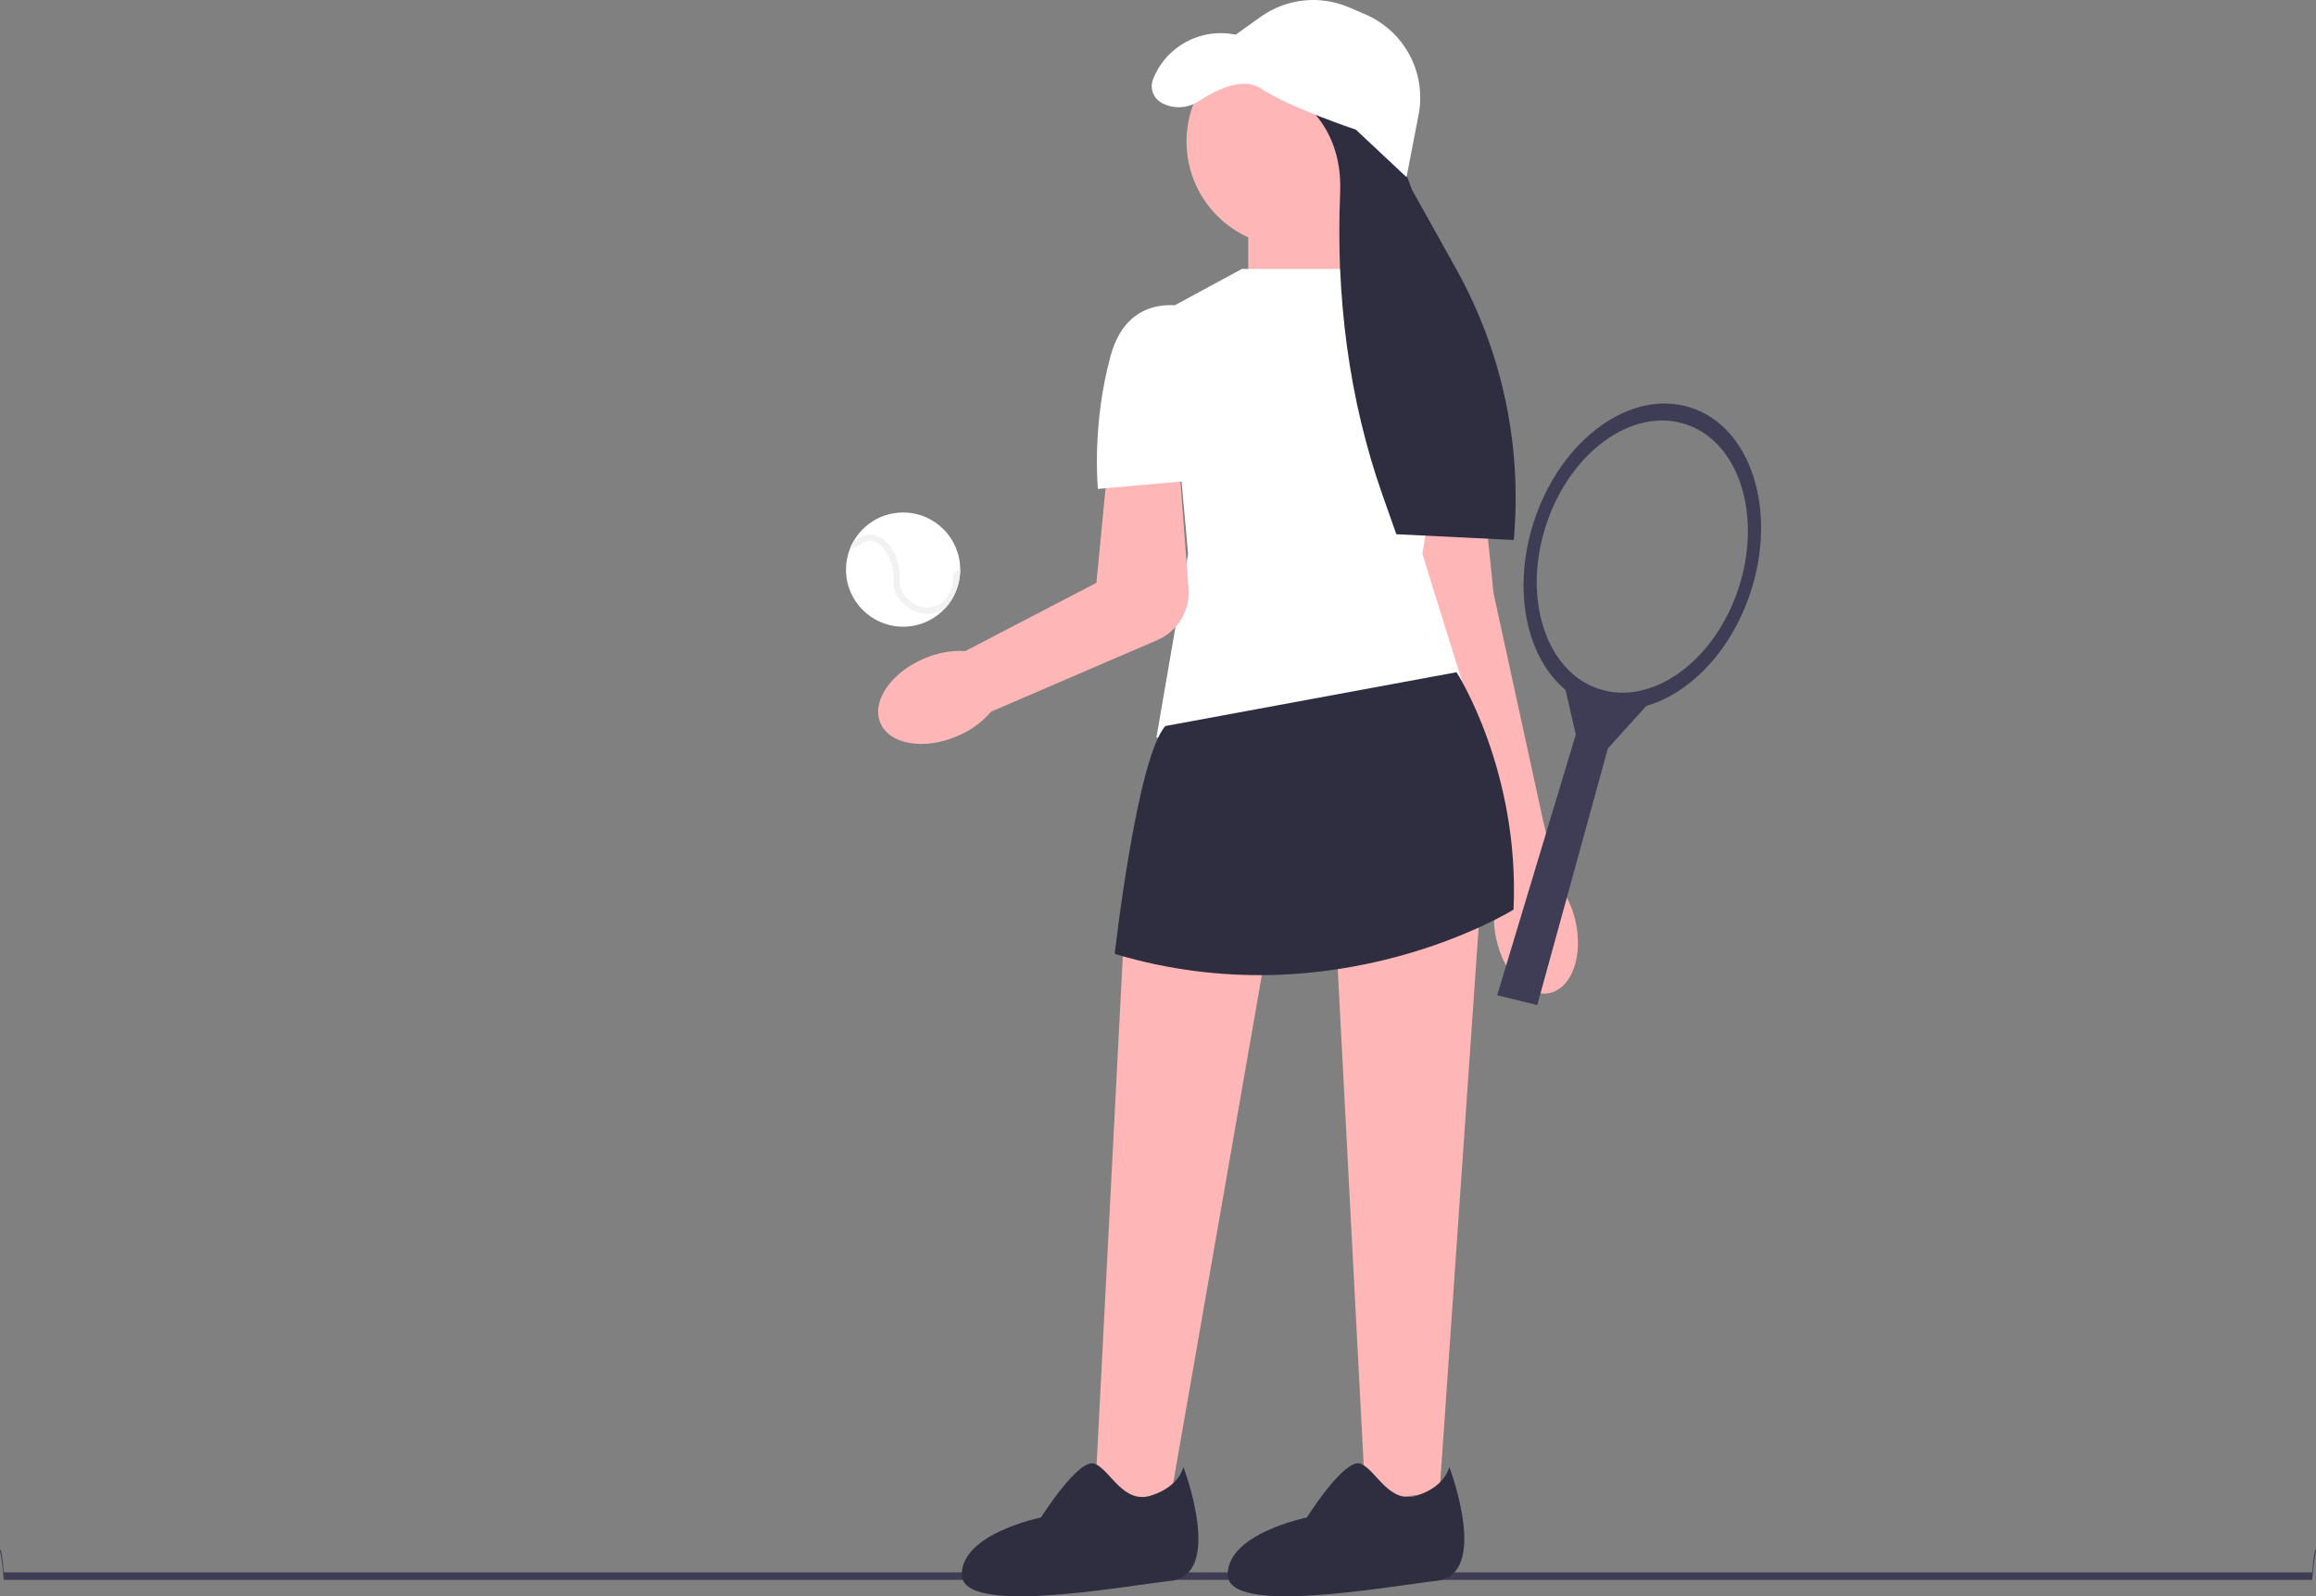 <svg xmlns="http://www.w3.org/2000/svg" width="731.67" height="504.365" viewBox="0 0 731.67 504.365" xmlns:xlink="http://www.w3.org/1999/xlink"><rect x="0" y="0" width="731.67" height="504.365" fill="#808080" stroke="none"/><path d="m0,489.977c0,.66.53,1.19,1.19,9.19h729.29c.66-8,1.19-8.53,1.19-9.19,0-.66-.53-1.19-1.19,6.81H1.19c-.66-8-1.19-7.47-1.19-6.81Z" fill="#3f3d56"/><polygon points="422.055 295.394 431.407 474.289 454.777 471.487 467.58 286.555 422.055 295.394" fill="#ffb6b6"/><path d="m457.847,463.469s13,34-4,36-66,11-66-2,25-18,25-18c0,0,12-19,17-17s9,13,18,10,10-9,10-9Z" fill="#2f2e41"/><rect x="394.347" y="58.969" width="29" height="37" fill="#ffb6b6"/><circle cx="408.097" cy="44.719" r="33.25" fill="#ffb6b6"/><path d="m444.847,180.469l4-33,19,1,4,39,15.741,72.223.038-.01-.017.006,4.573,19.723c2.793,3.464,4.715,7.547,5.605,11.906,2.381,10.88-1.301,20.924-8.224,22.438-6.922,1.515-14.461-6.075-16.839-16.952-1.011-4.335-.968-8.849.124-13.163l-4.268-14.929-23.735-88.242Z" fill="#ffb6b6"/><path d="m392.347,84.969h35l34,18-12,72,14,45s-75,23-98,13l10-58-7-77s24-13,24-13Z" fill="#ffffff"/><path d="m454.847,103.469s12-4,14,3,7,49,7,49l-30,1s9-53,9-53Z" fill="#ffffff"/><path d="m291.04,235.052c-1.212,0-2.394-.093-3.53-.28-4.628-.765-7.955-3.012-9.368-6.327-1.414-3.315-.731-7.271,1.921-11.139,2.605-3.798,6.815-7.073,11.854-9.221,4.082-1.805,8.593-2.625,13.047-2.382l41.411-21.552,3.003-31.03,22.916-9.375,3.186,42.209c.534,7.081-3.516,13.662-10.076,16.376l-52.265,22.498c-2.912,3.393-6.632,6.081-10.766,7.777-3.777,1.61-7.692,2.446-11.332,2.446Z" fill="#ffb6b6"/><path d="m376.847,97.469s-20-7-26,15c-6,22-4,42-4,42l34-3s-4-54-4-54Z" fill="#ffffff"/><g><path d="m267.267,179.969c0,9.96,8.08,18.04,18.04,18.04,5.35,0,10.149-2.33,13.45-6.021,0,0,.01-.01.02-.01,2.15-2.41,3.66-5.41,4.26-8.729.08-.34.13-.69.17-1.05.091-.69.131-1.391.141-2.11v-.12c0-9.96-8.07-18.04-18.04-18.04-6.63,0-12.431,3.58-15.561,8.92-.5.83-.92,1.71-1.26,2.63-.79,2.01-1.22,4.2-1.22,6.49Z" fill="#ffffff"/><path d="m268.486,173.479c.97-.29,2.05-.74,3.23-1.37.409-.21.729-.409,1.02-.59.601-.359.92-.55,1.521-.63,1.489-.189,2.779.62,3.33.96,1.689,1.07,2.449,2.57,3.18,4.03.399.8,1.13,2.49,1.45,4.78.189,1.329.13,2.04.069,2.68-.06.72-.109,1.399.17,2.52.78,3.03,2.931,4.98,4.141,5.87,2.01,1.48,4.12,2.221,6.279,2.221.28,0,.551-.011.82-.03,1.101-.09,3.16-.48,5.061-1.931,0,0,.01-.01.02-.01,2.15-2.41,3.66-5.41,4.26-8.729,0-.08-.01-.15-.02-.221-.04-.199-.101-.619,0-.77.02,0,.06-.021.189-.06.091-.69.131-1.391.141-2.11-1.21.28-1.62.6-1.88.91-.67.84-.5,1.89-.44,2.279.3,1.95-1.229,5.21-3.189,6.891-1.641,1.39-3.561,1.689-4.311,1.75-2.95.25-5.05-1.29-5.74-1.8-1-.73-2.77-2.33-3.39-4.75-.2-.801-.17-1.221-.11-1.86.061-.71.13-1.58-.09-3.13-.359-2.57-1.189-4.48-1.64-5.4-.78-1.54-1.74-3.46-3.91-4.819-.67-.421-2.44-1.521-4.64-1.25-1.021.13-1.62.489-2.311.899-.26.16-.55.34-.91.53-.37.189-.72.37-1.04.51-.5.83-.92,1.71-1.26,2.63Z" fill="#f2f2f2"/></g><g><polygon points="485.652 317.561 472.985 314.471 497.818 232.11 493.927 215.055 521.161 221.858 507.962 236.48 485.652 317.561" fill="#3f3d56"/><path d="m553.062,187.05c8.498-25.983.068-52.058-18.829-58.238-18.897-6.18-41.106,9.873-49.604,35.857s-.068,52.058,18.829,58.238c18.897,6.18,41.106-9.873,49.604-35.857Zm-3.802-1.243c-7.554,23.097-27.295,37.366-44.092,31.873-16.797-5.494-24.291-28.671-16.737-51.768s27.295-37.366,44.092-31.873,24.291,28.671,16.737,51.768Z" fill="#3f3d56"/></g><path d="m440.306,44.739l5.77,15.203,13.974,25.068c14.526,26.06,20.86,55.893,18.175,85.607v0l-37.095-1.824-4.293-12.154c-10.827-30.651-14.806-63.129-13.465-95.608.641-15.541-6.14-27.343-21.025-35.062l37.959,18.77h0Z" fill="#2f2e41"/><path d="m444.347,55.969l-16-15s-21-7-30-13c-5.694-3.796-14.191.414-19.664,4.019-3.514,2.314-8.005,2.525-11.699.51h0c-2.65-1.446-3.812-4.636-2.712-7.448v-0c4.083-10.435,15.11-16.39,26.075-14.081h0l7.892-5.637c8.139-5.814,18.722-6.957,27.915-3.018l5.175,2.218c5.227,2.24,9.668,5.986,12.757,10.76v0c4.017,6.208,5.476,13.731,4.071,20.991l-3.81,19.685-0-0Z" fill="#ffffff"/><polygon points="354.927 297.985 345.712 476.887 369.246 476.518 401.122 293.904 354.927 297.985" fill="#ffb6b6"/><path d="m460.157,212.394s20,31,18,75c0,0-56,35-126,14,0,0,7-62,16-72l92-17v0Z" fill="#2f2e41"/><path d="m373.847,463.469s13,34-4,36-66,11-66-2,25-18,25-18c0,0,12-19,17-17s9,13,18,10,10-9,10-9Z" fill="#2f2e41"/></svg>